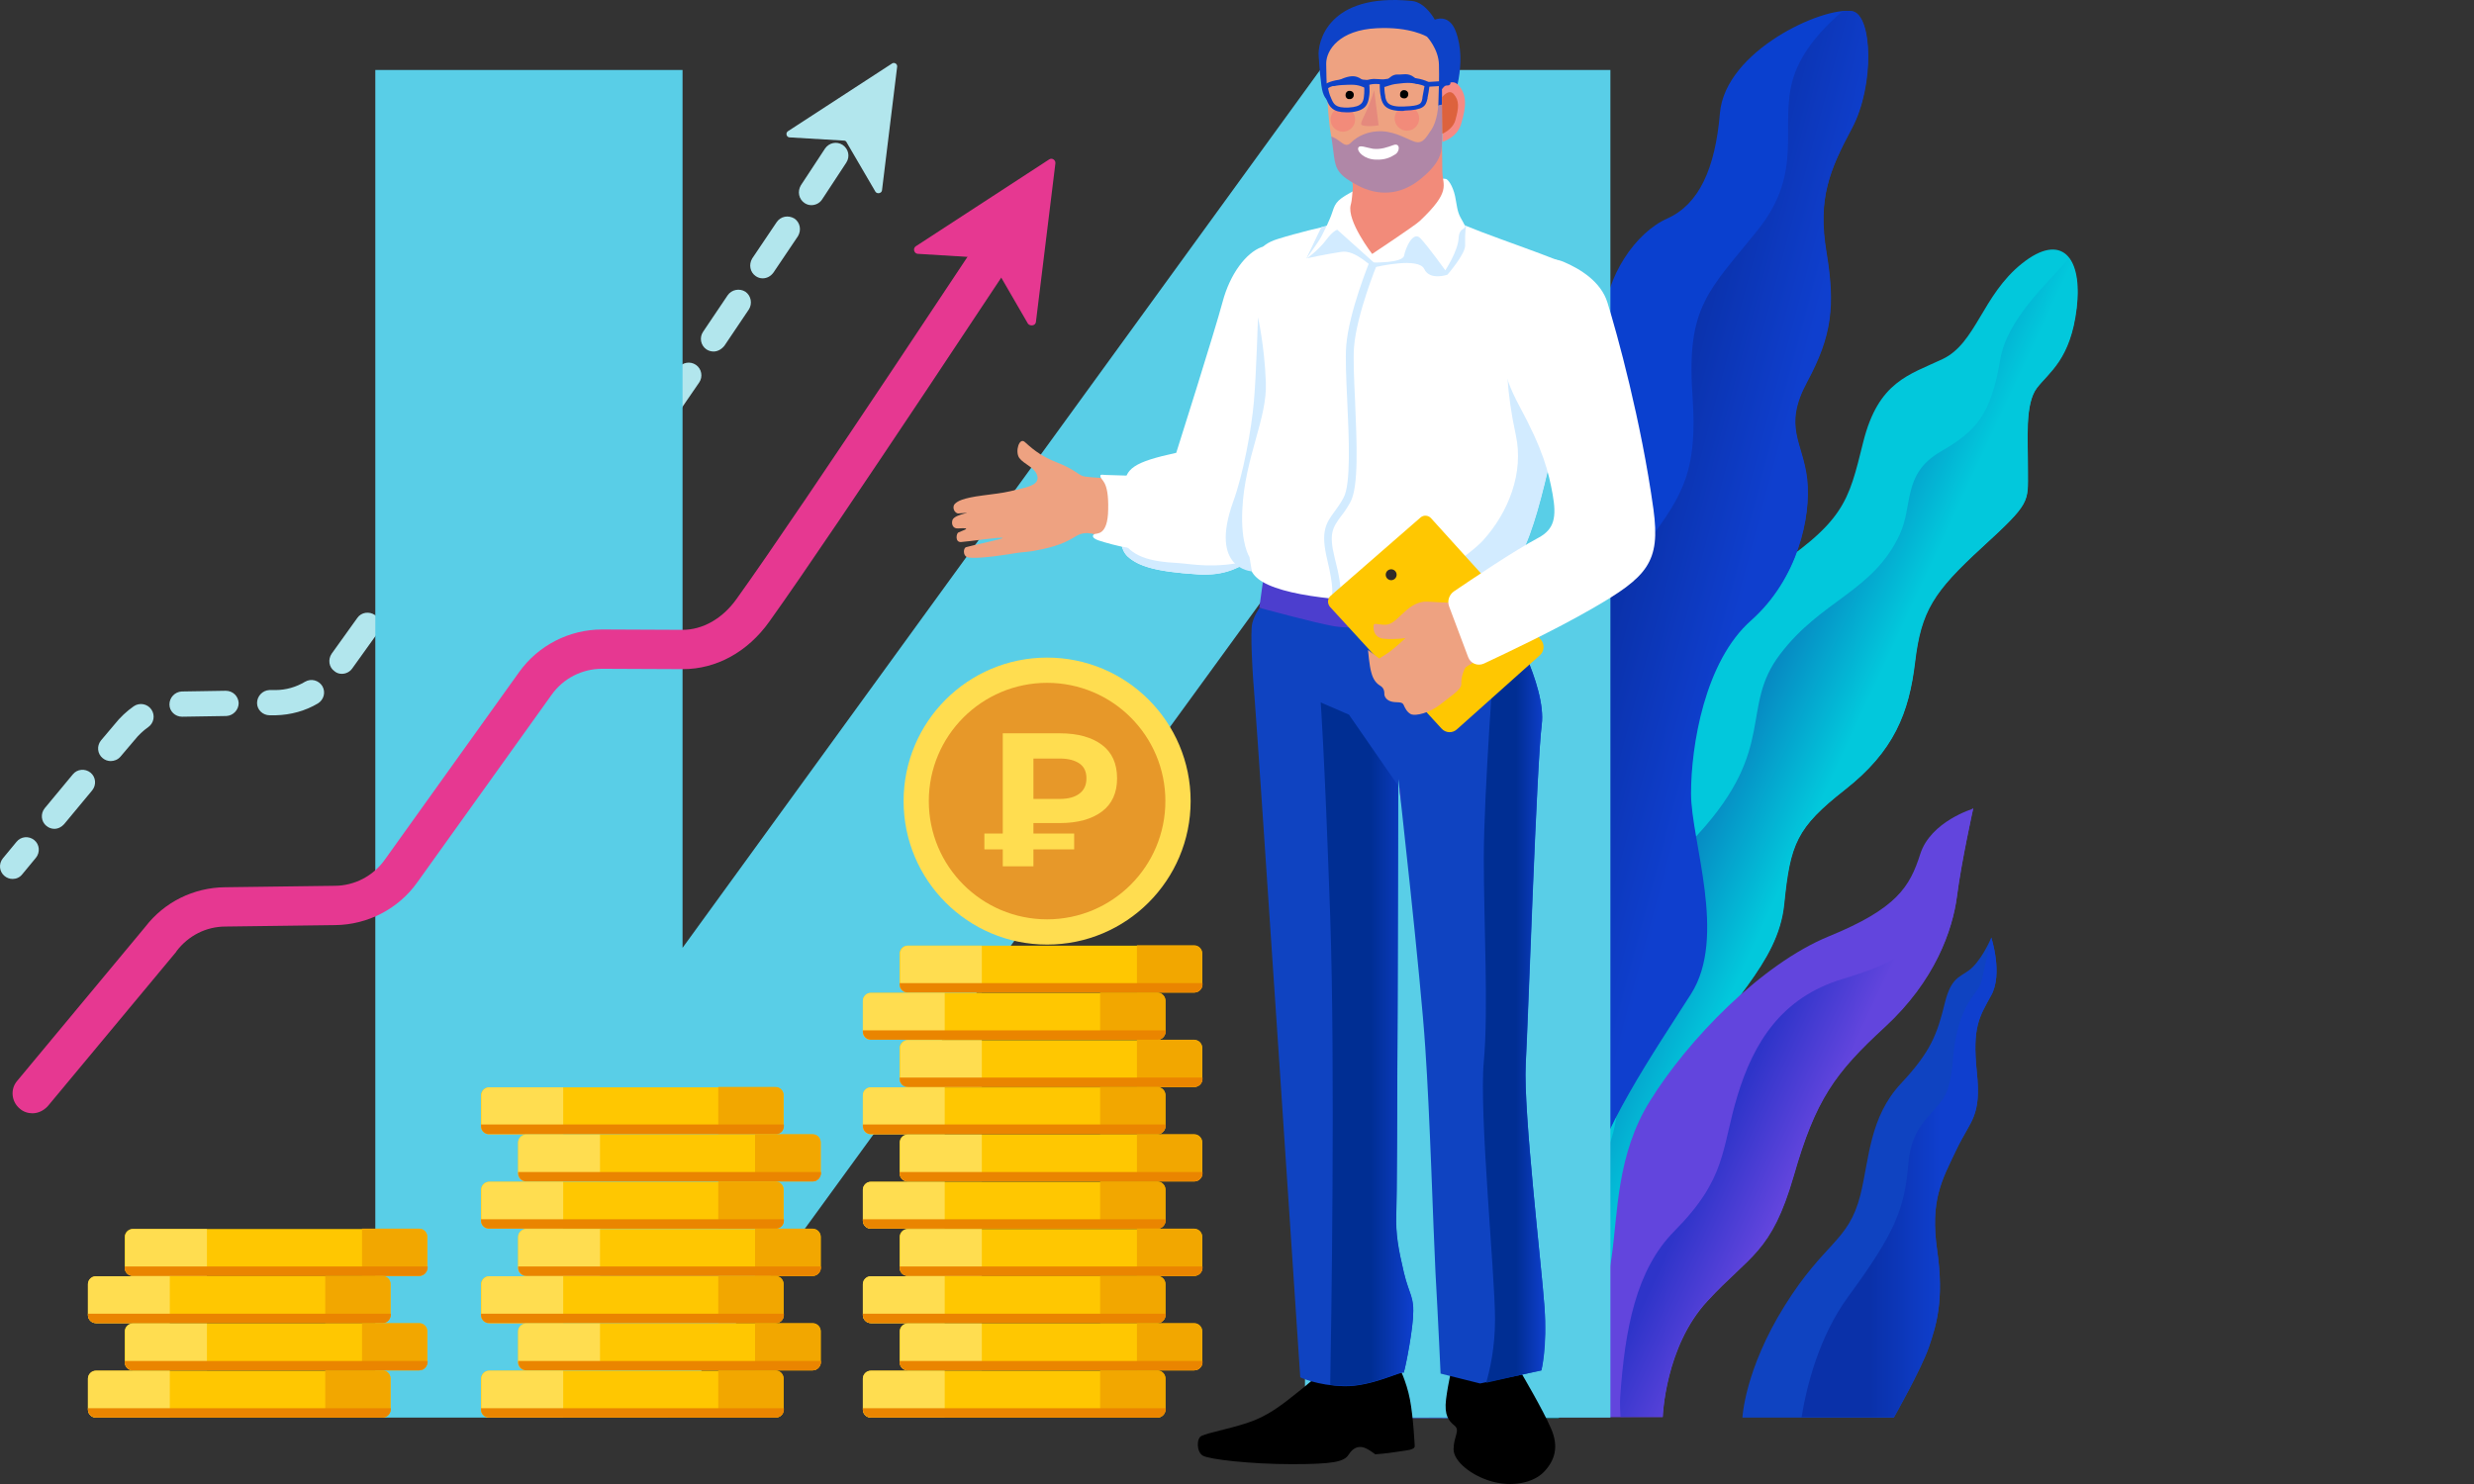 <svg width="200" height="120" viewBox="0 0 200 120" fill="none" xmlns="http://www.w3.org/2000/svg">
<rect x="0" y="0" width="200" height="120" fill="#333333" stroke="none"/>
<g clip-path="url(#clip0_34091_184671)">
<path d="M69.521 10.671C69.317 10.671 69.142 10.613 68.967 10.496C68.501 10.175 68.355 9.563 68.676 9.097L69.638 7.639C69.958 7.173 70.571 7.027 71.037 7.348C71.504 7.668 71.649 8.28 71.329 8.747L70.367 10.204C70.162 10.496 69.842 10.671 69.521 10.671Z" fill="#B2E6ED"/>
<path d="M4.397 67.022C4.164 67.022 3.931 66.935 3.756 66.789C3.319 66.439 3.26 65.798 3.61 65.361L5.884 62.62C6.234 62.183 6.875 62.125 7.312 62.474C7.75 62.824 7.808 63.466 7.458 63.903L5.184 66.643C4.98 66.876 4.689 67.022 4.397 67.022ZM8.945 61.542C8.712 61.542 8.478 61.454 8.304 61.308C7.866 60.959 7.808 60.317 8.158 59.88L9.266 58.568C9.703 58.014 10.228 57.519 10.811 57.111C11.277 56.79 11.918 56.906 12.239 57.373C12.56 57.839 12.443 58.481 11.977 58.801C11.569 59.093 11.19 59.443 10.898 59.822L10.869 59.851L9.732 61.192C9.528 61.425 9.236 61.542 8.945 61.542ZM14.717 57.956C14.163 57.956 13.697 57.519 13.697 56.965C13.697 56.411 14.134 55.944 14.688 55.915L18.244 55.857C18.828 55.857 19.265 56.294 19.294 56.848C19.294 57.402 18.857 57.868 18.303 57.898L14.717 57.956ZM21.801 57.839C21.247 57.839 20.781 57.402 20.781 56.848C20.781 56.294 21.218 55.828 21.772 55.799H22.267C23.113 55.799 23.929 55.565 24.658 55.128C25.154 54.837 25.766 55.011 26.057 55.478C26.349 55.974 26.174 56.586 25.707 56.877C24.687 57.489 23.492 57.81 22.297 57.839H21.801ZM27.631 54.487C27.427 54.487 27.223 54.428 27.049 54.283C26.582 53.962 26.495 53.321 26.815 52.854L28.885 49.968C29.206 49.502 29.847 49.414 30.314 49.735C30.78 50.056 30.867 50.697 30.547 51.163L28.477 54.05C28.273 54.341 27.952 54.487 27.631 54.487ZM31.771 48.685C31.567 48.685 31.363 48.627 31.188 48.481C30.722 48.161 30.634 47.519 30.955 47.053L33.025 44.167C33.345 43.7 33.987 43.613 34.453 43.934C34.92 44.254 35.007 44.896 34.686 45.362L32.617 48.248C32.413 48.54 32.092 48.685 31.771 48.685ZM35.911 42.913C35.707 42.913 35.503 42.855 35.328 42.709C34.861 42.389 34.774 41.747 35.094 41.281L35.619 40.552C36.231 39.707 37.048 38.978 37.981 38.511C38.476 38.249 39.088 38.424 39.351 38.949C39.613 39.444 39.438 40.056 38.913 40.319C38.272 40.669 37.689 41.164 37.281 41.747L36.756 42.476C36.523 42.768 36.231 42.913 35.911 42.913ZM45.414 39.823L41.858 39.794C41.304 39.794 40.837 39.328 40.837 38.774C40.837 38.22 41.304 37.753 41.858 37.753L45.414 37.782C45.968 37.782 46.435 38.249 46.435 38.803C46.406 39.357 45.968 39.823 45.414 39.823ZM48.883 39.386C48.475 39.386 48.096 39.153 47.951 38.774C47.747 38.249 47.98 37.666 48.505 37.433C49.379 37.054 50.166 36.412 50.808 35.567C51.157 35.13 51.799 35.013 52.236 35.363C52.673 35.713 52.79 36.354 52.44 36.791C51.566 37.928 50.487 38.803 49.292 39.328C49.175 39.386 49.029 39.386 48.883 39.386ZM53.664 34.284C53.461 34.284 53.256 34.226 53.081 34.109C52.615 33.789 52.498 33.147 52.819 32.681C53.431 31.777 54.102 30.815 54.831 29.766C55.151 29.299 55.793 29.183 56.259 29.503C56.725 29.824 56.842 30.465 56.521 30.932C55.793 31.981 55.122 32.972 54.51 33.876C54.306 34.139 54.014 34.284 53.664 34.284ZM57.688 28.425C57.483 28.425 57.279 28.366 57.105 28.25C56.638 27.929 56.521 27.288 56.842 26.821C57.483 25.859 58.154 24.868 58.825 23.877C59.145 23.41 59.786 23.294 60.253 23.585C60.719 23.906 60.836 24.547 60.544 25.014C59.874 26.005 59.203 26.996 58.562 27.958C58.329 28.25 58.008 28.425 57.688 28.425ZM61.652 22.507C61.448 22.507 61.273 22.448 61.098 22.332C60.632 22.011 60.515 21.399 60.807 20.903C61.477 19.912 62.148 18.921 62.789 17.959C63.11 17.492 63.722 17.376 64.218 17.668C64.684 17.988 64.801 18.6 64.509 19.096C63.868 20.058 63.197 21.049 62.527 22.04C62.294 22.361 61.973 22.507 61.652 22.507ZM65.588 16.589C65.384 16.589 65.209 16.53 65.034 16.414C64.567 16.093 64.451 15.481 64.742 14.985C65.442 13.907 66.113 12.916 66.696 12.012C67.016 11.546 67.629 11.4 68.124 11.72C68.591 12.041 68.736 12.653 68.416 13.149C67.832 14.053 67.162 15.044 66.462 16.122C66.258 16.443 65.909 16.589 65.588 16.589Z" fill="#B2E6ED"/>
<path d="M1.014 71.074C0.781 71.074 0.548 70.987 0.373 70.841C-0.064 70.491 -0.123 69.85 0.227 69.413L1.335 68.072C1.685 67.634 2.326 67.576 2.763 67.926C3.201 68.276 3.259 68.917 2.909 69.354L1.801 70.695C1.597 70.958 1.306 71.074 1.014 71.074Z" fill="#B2E6ED"/>
<path d="M71.301 15.393L72.526 5.394C72.555 5.161 72.292 5.015 72.118 5.132L63.693 10.613C63.488 10.758 63.576 11.079 63.809 11.108L68.24 11.37C68.328 11.37 68.415 11.429 68.444 11.516L70.776 15.51C70.922 15.714 71.272 15.627 71.301 15.393Z" fill="#B2E6ED"/>
<path d="M121.063 98.798C121.063 98.798 125.903 80.636 123.949 73.261C121.996 65.885 118.265 66.002 120.014 59.909C121.763 53.816 124.882 49.385 122.346 42.476C119.81 35.567 119.926 34.984 121.996 31.69C124.066 28.425 124.882 26.646 123.046 22.915C121.209 19.154 119.577 18.221 119.577 13.674C119.577 9.126 120.043 6.298 120.043 6.298C120.043 6.298 113.367 10.7 112.901 15.16C112.434 19.621 114.067 21.982 110.947 25.014C107.828 28.046 108.761 30.407 108.761 33.789C108.761 37.17 105.642 38.482 105.525 41.514C105.408 44.546 106.225 46.791 107.945 51.222C109.665 55.682 108.586 58.597 105.992 63.291C103.397 67.984 101.823 67.809 103.222 76.613C104.621 85.417 110.627 98.769 110.627 98.769H121.063V98.798Z" fill="#0D1E7A"/>
<path d="M116.312 19.154C117.216 22.332 118.994 23.79 118.149 26.18C117.391 28.396 113.747 27.696 113.514 30.757C113.251 33.789 115.292 35.684 114.592 40.115C114.009 43.759 111.298 43.934 112.406 48.103C113.864 53.554 115.992 56.178 114.009 62.241C112.027 68.305 109.957 75.243 109.841 82.036C109.782 86.292 113.077 93.784 115.525 98.769H121.035C121.035 98.769 125.874 80.607 123.921 73.232C121.968 65.856 118.236 65.973 119.986 59.88C121.735 53.787 124.854 49.356 122.318 42.447C119.782 35.538 119.898 34.955 121.968 31.661C124.038 28.396 124.854 26.617 123.017 22.886C121.181 19.125 119.548 18.192 119.548 13.645C119.548 9.068 120.015 6.269 120.015 6.269C120.015 6.269 115.205 15.219 116.312 19.154Z" fill="url(#paint0_linear_34091_184671)"/>
<path d="M116.605 114.628C116.605 114.628 116.109 105.853 120.803 97.865C125.496 89.878 125.73 84.98 129.17 71.308C132.61 57.635 135.816 50.93 142.492 46.557C149.168 42.185 149.401 40.639 150.626 35.742C151.85 30.844 154.328 30.32 157.039 29.037C159.75 27.754 160.246 23.877 163.453 21.311C166.659 18.746 168.379 20.787 167.884 24.926C167.388 29.066 165.668 30.086 164.677 31.369C163.686 32.652 163.948 35.509 163.948 38.074C163.948 40.639 164.181 40.639 160.246 44.254C156.31 47.869 155.319 49.414 154.824 53.525C154.328 57.664 153.104 60.755 149.168 63.845C145.232 66.935 144.737 68.218 144.241 73.115C143.746 78.013 139.548 81.103 136.108 87.05C132.668 92.968 132.405 93.755 132.172 100.985C131.939 108.214 126.021 114.657 126.021 114.657H116.605V114.628Z" fill="#02C8DC"/>
<path d="M163.92 38.074C163.92 35.509 163.686 32.652 164.648 31.369C165.61 30.086 167.36 29.037 167.855 24.926C168.059 23.119 167.855 21.69 167.272 20.903C165.435 22.944 162.229 25.888 161.704 29.066C160.946 33.555 159.78 34.838 156.865 36.529C153.775 38.336 154.678 40.843 153.57 43.234C151.413 47.84 147.244 48.511 143.921 52.883C140.598 57.227 143.717 60.405 137.303 67.43C130.89 74.456 130.394 75.739 130.394 81.657C130.394 87.575 132.61 91.714 126.459 97.894C120.308 104.075 120.803 105.124 121.037 113.374C121.037 113.812 121.066 114.249 121.066 114.657H125.992C125.992 114.657 131.91 108.214 132.144 100.985C132.377 93.755 132.639 92.997 136.079 87.05C139.519 81.132 143.717 78.013 144.213 73.115C144.708 68.218 145.204 66.935 149.139 63.845C153.075 60.755 154.328 57.664 154.795 53.525C155.29 49.385 156.282 47.84 160.217 44.254C164.182 40.639 163.92 40.639 163.92 38.074Z" fill="url(#paint1_linear_34091_184671)"/>
<path d="M134.418 114.599C134.418 114.599 134.593 108.914 138.033 105.212C141.473 101.48 143.193 101.364 145 95.125C146.779 88.916 148.324 86.788 152.376 83.056C156.428 79.325 157.857 75.214 158.206 72.474C158.556 69.734 159.518 65.39 159.518 65.39C159.518 65.39 156.078 66.41 155.233 69.063C154.388 71.716 153.338 73.465 147.857 75.71C142.377 77.954 136.459 84.076 133.398 89.003C130.687 93.347 130.803 98.011 130.279 101.684C129.608 106.495 127.101 110.226 125.789 112.092C124.477 113.958 123.836 114.599 123.836 114.599H134.418Z" fill="#6245DD"/>
<path d="M156.165 72.474C155.465 76.701 153.774 77.692 148.906 79.179C144.037 80.666 141.763 84.281 140.451 88.624C139.14 92.968 139.606 95.271 135.35 99.556C132.26 102.676 131.356 107.457 130.977 112.996C130.948 113.549 130.977 114.074 131.006 114.57L134.417 114.541C134.417 114.541 134.592 108.856 138.032 105.154C141.472 101.422 143.192 101.305 144.999 95.067C146.777 88.857 148.323 86.729 152.375 82.998C156.427 79.266 157.855 75.156 158.205 72.416C158.555 69.675 159.517 65.332 159.517 65.332C159.517 65.332 156.952 67.926 156.165 72.474Z" fill="url(#paint2_linear_34091_184671)"/>
<path d="M153.103 114.628C153.103 114.628 155.348 110.663 155.931 108.943C156.514 107.223 157.185 105.183 156.602 101.13C156.019 97.078 156.981 95.446 158.147 92.997C159.313 90.548 160.187 90.344 159.808 86.7C159.429 83.056 160.012 82.24 160.974 80.49C161.936 78.741 160.974 75.826 160.974 75.826C160.974 75.826 160.391 77.255 159.517 78.158C158.642 79.062 157.826 78.741 157.243 81.015C156.602 83.668 156.077 85.038 153.686 87.604C151.121 90.344 151.121 93.697 150.392 96.641C149.43 100.431 147.506 100.402 144.27 105.591C141.034 110.78 140.859 114.628 140.859 114.628H153.103Z" fill="#0F43C1"/>
<path d="M158.351 82.939C157.681 85.272 158.06 86.088 157.476 88.012C156.893 89.936 154.561 90.461 154.27 94.105C153.978 97.749 153.191 99.702 149.401 104.862C147.04 108.098 146.049 112.092 145.641 114.599H153.104C153.104 114.599 155.348 110.634 155.931 108.914C156.514 107.194 157.185 105.153 156.602 101.101C156.019 97.049 156.981 95.417 158.147 92.968C159.313 90.519 160.188 90.315 159.809 86.671C159.43 83.027 160.013 82.211 160.975 80.462C161.937 78.742 160.975 75.797 160.975 75.797C160.975 75.797 160.421 78.246 160.217 79.237C159.954 80.316 159.022 80.607 158.351 82.939Z" fill="url(#paint3_linear_34091_184671)"/>
<path d="M121.76 114.628C121.76 114.628 121.76 109.468 118.757 103.2C115.755 96.933 114.355 96.379 113.452 89.557C112.577 82.735 111.673 79.587 109.399 76.089C107.096 72.591 108.875 71.832 106.921 68.888C104.968 65.944 103.744 63.903 103.744 63.903C103.744 63.903 103.336 66.964 103.744 68.83C104.123 70.666 104.939 70.492 104.735 73.115C104.531 75.739 104.006 76.439 104.065 79.704C104.123 82.969 105.114 84.485 106.309 87.05C107.505 89.615 107.505 90.723 107.709 97.72C107.913 104.716 108.117 106.291 109.108 109.497C110.099 112.704 111.09 114.686 111.09 114.686H121.76V114.628Z" fill="url(#paint4_linear_34091_184671)"/>
<path d="M118.76 103.2C115.757 96.933 114.358 96.379 113.454 89.557C112.579 82.735 111.676 79.587 109.402 76.089C107.099 72.591 108.877 71.832 106.924 68.888C104.97 65.944 103.746 63.903 103.746 63.903C103.746 63.903 103.746 63.932 103.746 63.961C103.834 64.544 103.95 65.332 104.067 66.235C104.329 68.247 105.379 68.742 106.282 70.492C107.069 72.007 106.69 74.369 106.341 76.176C105.728 79.587 106.749 80.112 108.002 82.269C109.256 84.426 109.168 84.339 110.043 89.674C111.501 98.361 116.515 103.317 117.069 111.071C117.156 112.558 117.273 113.753 117.389 114.657H121.762C121.762 114.628 121.762 109.468 118.76 103.2Z" fill="#3F69CB"/>
<path d="M149.708 0.908C151.351 1.168 151.524 6.906 149.708 10.337C147.891 13.768 146.911 16.075 147.632 20.4C148.352 24.725 148.064 27.147 146.075 30.866C144.085 34.557 145.729 35.711 146.075 38.767C146.421 41.823 145.296 46.812 141.519 50.127C137.742 53.443 136.646 60.335 136.646 64.141C136.646 67.947 139.558 75.732 136.646 80.345C133.734 84.959 129.092 91.706 128.226 96.55C127.361 101.394 122.863 114.658 122.863 114.658L115.482 114.629C115.482 114.629 118.106 109.121 115.972 102.23C114.675 98.078 112.973 91.072 115.799 87.121C118.596 83.171 120.586 82.392 119.144 76.683C117.616 70.542 115.799 65.582 118.711 60.998C121.624 56.413 124.19 53.847 123.469 48.513C122.748 43.179 121.768 39.718 126.15 35.624C130.533 31.53 129.553 29.511 129.668 25.936C129.784 22.361 132.234 18.785 134.801 17.661C137.367 16.507 138.664 13.595 139.039 9.155C139.472 4.08 147.401 0.505 149.708 0.908Z" fill="#0A40CF"/>
<path d="M146.104 38.767C145.758 35.711 144.114 34.557 146.104 30.866C148.094 27.176 148.382 24.754 147.661 20.4C146.94 16.046 147.892 13.768 149.737 10.337C151.554 6.906 151.381 1.168 149.737 0.908C149.535 0.879 149.276 0.879 148.959 0.908C147.488 2.148 145.671 4.051 144.979 6.271C143.768 10.221 145.96 13.797 142.067 18.641C138.175 23.485 136.329 24.754 136.82 31.904C137.31 39.055 135.724 40.439 131.456 46.177C127.189 51.915 127.449 53.443 128.4 60.075C129.38 66.707 129.611 70.772 124.998 77.173C120.355 83.546 118.164 89.399 119.144 96.55C119.808 101.365 120.413 105.344 118.741 111.226C118.625 111.659 118.481 112.12 118.337 112.581C118.251 113.821 118.164 114.657 118.164 114.657L122.922 114.686C122.922 114.686 127.449 101.423 128.285 96.579C129.121 91.734 133.763 84.987 136.704 80.374C139.645 75.761 136.704 68.004 136.704 64.169C136.704 60.334 137.8 53.472 141.577 50.156C145.326 46.812 146.421 41.823 146.104 38.767Z" fill="url(#paint5_linear_34091_184671)"/>
<path d="M30.34 5.657H55.178V76.643L106.719 5.657H130.186V114.628H105.494V43.788L53.953 114.628H30.34V5.657Z" fill="#59CEE7"/>
<path d="M114.366 116.909C114.366 116.909 114.256 114.596 113.981 113.165C113.705 111.705 113.072 110.466 113.072 110.466L106.711 110.962C106.711 110.962 106.711 111.127 105.142 112.394C103.6 113.633 102.499 114.514 100.819 115.064C99.112 115.615 97.818 115.808 97.129 116.111C96.716 116.304 96.716 117.405 97.239 117.708C97.735 118.011 101.122 118.396 104.454 118.396C107.785 118.396 108.666 118.203 109.024 117.625C109.382 117.074 109.74 116.964 110.126 117.019C110.511 117.074 111.172 117.598 111.172 117.598C111.172 117.598 112.053 117.543 112.879 117.405C113.705 117.267 114.394 117.267 114.366 116.909Z" fill="black"/>
<path d="M122.96 110.989C122.96 110.989 124.75 114.018 125.383 115.505C126.044 116.992 125.686 118.121 124.805 119.029C123.924 119.938 122.216 120.241 120.619 119.8C119.022 119.36 117.508 118.203 117.508 117.185C117.508 116.166 118.059 115.67 117.591 115.285C117.122 114.899 116.737 114.459 116.902 113.137C117.067 111.815 117.453 110.218 117.453 110.218L122.96 110.989Z" fill="black"/>
<path d="M113.044 62.996C113.044 62.996 112.961 96.506 112.879 98.158C112.796 99.783 113.044 101.022 113.484 102.894C113.925 104.766 114.338 104.822 114.228 106.584C114.09 108.346 113.484 111.237 113.457 111.017C113.429 110.797 110.868 112.146 108.666 112.091C106.463 112.036 105.114 111.375 105.114 111.375C105.114 111.375 101.672 59.471 101.451 56.855C101.231 54.267 101.066 51.101 101.231 50.412C101.396 49.724 101.809 49.173 101.809 49.173L121.745 49.806C121.745 49.806 125.049 55.424 124.636 58.618C124.223 61.839 123.562 82.215 123.342 86.098C123.149 89.98 124.636 102.454 124.856 105.675C125.104 108.924 124.609 110.824 124.609 110.824L119.652 111.871L116.458 111.072C116.458 111.072 116.265 106.777 116.045 102.894C115.852 99.012 115.604 90.283 115.219 84.693C114.861 79.131 113.044 62.996 113.044 62.996Z" fill="#0F43C1"/>
<path d="M102.135 46.75L101.805 49.145C101.805 49.145 106.238 50.357 107.807 50.632C109.349 50.908 115.077 50.797 117.224 50.605C120.005 50.357 121.768 49.779 121.768 49.779L121.355 47.163C121.355 47.163 112.323 48.374 108.468 47.741C104.613 47.135 102.135 46.75 102.135 46.75Z" fill="#4C3ECE"/>
<path d="M111.226 17.452C111.226 17.452 106.435 18.334 103.296 19.325C100.157 20.289 101.754 23.042 101.836 28.219C101.919 33.395 102.828 41.628 102.167 42.895C101.506 44.161 99.771 46.061 102.552 47.3C105.333 48.54 111.171 48.732 116.485 48.815C121.772 48.898 123.341 45.18 124.828 39.205C126.315 33.23 128.38 22.574 127.554 21.831C126.728 21.115 119.183 18.719 117.724 17.893C116.265 17.039 111.226 17.452 111.226 17.452Z" fill="white"/>
<path d="M95.088 36.617C95.088 36.617 98.228 26.704 98.833 24.419C99.439 22.134 100.733 20.454 101.972 19.986C103.211 19.518 108.553 24.226 107.424 27.283C106.268 30.366 103.239 43.694 101.752 44.822C100.265 45.951 98.971 46.557 96.878 46.447C93.326 46.227 92.032 45.759 91.178 45.015C90.05 43.969 90.876 41.766 90.903 39.37C90.931 37.884 91.674 37.36 95.088 36.617Z" fill="white"/>
<path d="M118.523 18.251C118.523 18.251 118.413 18.692 118.441 19.848C118.468 20.536 117.009 22.216 117.009 22.216C117.009 22.216 115.577 22.712 115.137 21.748C114.668 20.784 111.392 21.555 111.116 21.61C110.841 21.665 109.602 20.151 108.39 20.371C107.151 20.564 105.609 20.894 105.609 20.894L106.821 18.361L107.261 18.251H118.523Z" fill="#D2EBFF"/>
<path d="M111.058 21.225C111.058 21.225 113.371 21.28 113.508 20.674C113.618 20.068 114.224 18.636 114.83 19.27C115.436 19.903 116.84 21.858 116.84 21.858C116.84 21.858 117.859 20.316 117.914 19.27C117.969 18.196 118.74 18.719 118.299 18.003C117.886 17.287 117.859 17.177 117.694 16.213C117.556 15.25 117.17 14.616 116.923 14.479C116.647 14.341 111.085 14.561 109.626 15.332C108.166 16.103 107.974 16.323 107.726 17.095C107.478 17.865 107.065 18.636 106.817 19.132C106.569 19.6 105.578 20.949 105.578 20.949C105.578 20.949 106.597 20.233 107.203 19.407C107.808 18.609 108.111 18.581 108.111 18.581L111.058 21.225Z" fill="white"/>
<path d="M107.952 8.146C107.952 8.146 107.043 8.641 106.823 6.907C106.603 5.172 106.658 5.034 106.603 4.566C106.492 3.465 107.319 -0.611 114.147 0.078C115.249 0.188 115.992 1.592 115.992 1.592C115.992 1.592 117.121 1.069 117.672 2.501C118.691 5.144 117.396 8.283 117.396 8.283C117.396 8.283 117.424 8.256 116.13 8.586C114.836 8.917 108.585 8.311 107.952 8.146Z" fill="#0D42C8"/>
<path d="M116.571 11.477C116.571 11.477 116.571 11.973 116.599 13.873C116.626 15.029 117.342 15.442 114.781 17.865C114.451 18.196 110.926 20.536 110.926 20.536C110.926 20.536 108.861 17.865 109.192 16.571C109.247 16.323 109.274 16.351 109.357 15.277C109.44 14.148 108.586 13.57 108.586 13.57L116.571 11.477Z" fill="#F28B7A"/>
<path d="M116.57 7.21C116.57 7.21 117.286 6.191 117.92 6.907C118.553 7.65 118.58 8.504 118.112 10.046C117.782 11.147 116.598 11.477 116.598 11.477L116.57 7.21Z" fill="#F68A84"/>
<path d="M107.211 5.144C107.211 5.805 107.294 10.266 107.762 11.532C108.23 12.771 110.873 15.745 113.186 14.341C115.499 12.937 116.215 10.624 116.27 8.696C116.325 6.769 116.353 6.466 116.325 5.227C116.298 3.96 115.361 2.969 115.361 2.969C115.361 2.969 114.012 2.143 111.314 2.281C108.285 2.418 107.211 4.043 107.211 5.144Z" fill="#EEA281"/>
<path d="M111.283 10.624C110.154 10.706 109.466 11.285 109.246 11.505C108.86 11.918 108.612 11.643 108.227 11.367C107.841 11.092 107.621 11.037 107.621 11.037C107.621 11.037 107.731 11.698 107.841 12.634C107.979 13.68 108.199 14.176 109.769 15.002C111.338 15.828 113.156 15.855 114.835 14.479C116.432 13.184 116.57 12.331 116.57 11.45C116.57 10.569 116.598 8.448 116.598 8.448L116.267 8.531C116.267 8.531 116.212 9.743 115.716 10.486C115.221 11.229 114.973 11.698 114.257 11.422C113.541 11.147 112.522 10.514 111.283 10.624Z" fill="#B087A7"/>
<path d="M111.753 6.851C112.276 6.356 112.497 5.998 113.02 6.025C113.378 6.053 113.818 5.86 114.314 6.246C114.837 6.631 114.892 6.906 114.424 6.741C113.956 6.576 113.736 6.714 113.02 6.769C112.304 6.824 111.973 7.099 111.836 7.017C111.698 6.934 111.753 6.851 111.753 6.851Z" fill="#0D42C8"/>
<path d="M110.54 6.851C110.237 6.521 109.852 6.135 109.301 6.163C108.75 6.191 108.145 6.521 107.842 6.714C107.539 6.906 107.649 7.017 107.979 6.934C108.337 6.879 108.695 6.851 109.273 6.851C109.852 6.851 110.21 7.044 110.402 7.127C110.595 7.209 110.54 6.851 110.54 6.851Z" fill="#0D42C8"/>
<path d="M109.08 8.008H109.19C109.328 7.98 109.438 7.843 109.438 7.705V7.595C109.411 7.457 109.273 7.347 109.135 7.347H109.025C108.887 7.375 108.777 7.512 108.777 7.65V7.76C108.805 7.925 108.943 8.036 109.08 8.008Z" fill="black"/>
<path d="M113.486 7.953H113.597C113.734 7.925 113.844 7.788 113.844 7.65V7.54C113.817 7.402 113.679 7.292 113.542 7.292H113.431C113.294 7.32 113.184 7.457 113.184 7.595V7.705C113.184 7.843 113.321 7.953 113.486 7.953Z" fill="black"/>
<path d="M111.091 7.292C111.091 7.292 110.843 8.146 110.43 9.054C110.017 9.963 109.824 10.128 110.375 10.183C110.926 10.238 111.449 10.128 111.449 10.128L111.091 7.292Z" fill="#E5897D"/>
<path d="M113.737 10.569C114.285 10.569 114.729 10.125 114.729 9.577C114.729 9.03 114.285 8.586 113.737 8.586C113.19 8.586 112.746 9.03 112.746 9.577C112.746 10.125 113.19 10.569 113.737 10.569Z" fill="#F28B7A"/>
<path d="M108.558 10.651C109.105 10.651 109.549 10.207 109.549 9.66C109.549 9.113 109.105 8.669 108.558 8.669C108.01 8.669 107.566 9.113 107.566 9.66C107.566 10.207 108.01 10.651 108.558 10.651Z" fill="#F28B7A"/>
<path d="M116.57 7.87C116.57 7.87 117.121 7.127 117.534 7.623C117.975 8.146 117.947 8.696 117.644 9.743C117.424 10.486 116.598 10.817 116.598 10.817L116.57 7.87Z" fill="#DD623D"/>
<path d="M112.661 11.725C112.192 11.89 111.642 12.111 110.981 12.028C110.458 11.945 109.879 11.67 109.797 11.973C109.714 12.276 110.293 12.882 111.229 12.909C111.945 12.937 112.385 12.744 112.771 12.496C113.184 12.276 113.211 11.532 112.661 11.725Z" fill="white"/>
<path d="M108.825 9.082C107.751 9.082 107.476 8.641 107.256 8.091C107.008 7.512 106.98 7.044 106.98 7.017C106.98 6.962 107.008 6.879 107.063 6.851C107.091 6.824 107.586 6.466 108.66 6.411C109.679 6.356 110.45 6.466 110.505 6.466C110.588 6.466 110.643 6.549 110.67 6.631C110.67 6.659 110.78 7.292 110.67 7.87C110.588 8.338 110.477 8.999 109.073 9.082C108.963 9.082 108.88 9.082 108.825 9.082ZM107.366 7.127C107.393 7.292 107.449 7.595 107.614 7.953C107.807 8.393 107.944 8.751 109.018 8.696C110.119 8.641 110.202 8.228 110.257 7.843C110.312 7.457 110.285 7.044 110.285 6.851C110.009 6.824 109.404 6.769 108.688 6.824C107.944 6.824 107.531 7.017 107.366 7.127Z" fill="#0D42C8"/>
<path d="M113.367 8.972C111.991 8.972 111.77 8.448 111.633 7.898V7.843C111.495 7.264 111.55 6.631 111.55 6.604C111.55 6.521 111.633 6.438 111.715 6.438C111.743 6.438 112.596 6.273 113.725 6.273C114.882 6.273 115.46 6.631 115.487 6.631C115.543 6.659 115.57 6.741 115.57 6.796C115.57 6.824 115.543 7.237 115.405 7.898V7.953C115.267 8.614 115.047 8.889 113.56 8.944C113.477 8.972 113.422 8.972 113.367 8.972ZM111.908 6.796C111.908 7.017 111.908 7.43 111.991 7.788V7.843C112.073 8.228 112.183 8.669 113.505 8.614C114.854 8.559 114.909 8.393 114.992 7.925V7.87C115.074 7.457 115.13 7.127 115.157 6.962C114.964 6.879 114.469 6.714 113.67 6.686C112.899 6.659 112.211 6.741 111.908 6.796Z" fill="#0D42C8"/>
<path d="M110.477 6.879C110.394 6.879 110.312 6.824 110.284 6.741C110.257 6.631 110.312 6.521 110.422 6.493C110.45 6.493 110.808 6.383 111.055 6.383C111.303 6.383 111.716 6.411 111.744 6.438C111.854 6.438 111.936 6.549 111.909 6.659C111.909 6.769 111.799 6.851 111.689 6.824C111.689 6.824 111.276 6.769 111.055 6.796C110.89 6.796 110.615 6.879 110.505 6.906C110.532 6.879 110.505 6.879 110.477 6.879Z" fill="#0D42C8"/>
<path d="M115.408 7.017C115.297 7.017 115.215 6.934 115.215 6.824C115.215 6.714 115.297 6.631 115.408 6.631C115.793 6.604 116.867 6.548 117.032 6.521C117.142 6.493 117.225 6.576 117.252 6.686C117.28 6.796 117.197 6.879 117.087 6.906C116.839 6.934 115.463 7.017 115.408 7.017Z" fill="#0D42C8"/>
<path d="M108.143 48.567L107.757 48.044C107.702 48.071 107.675 48.127 107.675 48.127C107.675 48.099 107.867 47.631 107.289 45.235C106.738 42.95 107.206 42.289 107.895 41.353C108.115 41.05 108.363 40.719 108.611 40.251C109.217 39.178 109.051 35.433 108.914 32.459C108.831 30.669 108.748 28.962 108.831 27.943C109.051 25.217 110.676 21.28 110.731 21.114L111.337 21.362C111.309 21.39 109.685 25.382 109.464 28.026C109.382 28.989 109.464 30.669 109.547 32.459C109.685 35.846 109.85 39.37 109.161 40.609C108.886 41.105 108.638 41.463 108.391 41.766C107.757 42.647 107.399 43.115 107.895 45.098C108.693 48.154 108.28 48.457 108.143 48.567Z" fill="#D2EBFF"/>
<path d="M124.604 110.797C124.604 110.797 125.072 108.869 124.852 105.647C124.632 102.426 123.145 89.925 123.337 86.07C123.53 82.188 124.219 61.812 124.632 58.59C125.045 55.368 121.74 49.779 121.74 49.779L120.061 49.724C120.309 50.88 120.859 52.147 120.859 52.147C120.859 52.147 119.951 64.124 119.951 69.411C119.951 74.698 120.336 81.664 119.951 85.85C119.565 90.035 120.859 103.059 120.859 106.666C120.859 109.062 120.419 110.852 120.143 111.815L124.604 110.797Z" fill="url(#paint6_linear_34091_184671)"/>
<path d="M112.793 48.732C114.032 48.787 115.299 48.787 116.51 48.815C121.797 48.898 123.366 45.18 124.853 39.205C126.34 33.23 128.405 22.574 127.579 21.831C127.166 21.445 127.276 22.354 125.019 21.555C124.413 21.941 122.623 23.896 122.458 25.245C122.458 25.245 120.971 27.888 122.54 35.185C123.201 38.214 121.962 41.408 119.897 43.693C118.658 45.043 114.803 47.438 112.793 48.732Z" fill="#D2EBFF"/>
<path d="M115.687 41.904C115.466 41.656 115.081 41.628 114.833 41.849L107.564 48.182C107.316 48.402 107.288 48.787 107.509 49.063L116.54 58.92C116.871 59.278 117.421 59.306 117.779 58.975L124.498 52.973C124.856 52.642 124.883 52.092 124.553 51.706L115.687 41.904Z" fill="#FFC701"/>
<path d="M112.464 46.915C112.707 46.915 112.905 46.718 112.905 46.474C112.905 46.231 112.707 46.034 112.464 46.034C112.221 46.034 112.023 46.231 112.023 46.474C112.023 46.718 112.221 46.915 112.464 46.915Z" fill="#302A28"/>
<path d="M120.089 46.943C120.089 46.943 118.961 48.788 117.859 48.76C116.785 48.732 115.904 48.677 115.408 48.65C114.913 48.622 114.335 48.788 113.701 49.338C113.068 49.889 112.682 50.385 112.187 50.495C111.691 50.605 111.113 50.329 111.058 50.522C111.003 50.715 110.975 51.569 111.884 51.651C112.793 51.734 113.619 51.596 113.619 51.596C113.619 51.596 112.71 52.477 112.104 52.863C111.499 53.248 111.498 53.248 111.498 53.248L110.59 52.56C110.59 52.56 110.7 53.882 110.865 54.405C111.003 54.928 111.251 55.258 111.581 55.451C111.856 55.616 111.912 55.864 111.912 56.057C111.884 56.36 112.132 56.663 112.545 56.745C112.93 56.828 113.316 56.718 113.454 56.965C113.564 57.213 113.729 57.599 114.087 57.764C114.472 57.902 115.546 57.654 116.4 56.993C117.253 56.305 118.134 55.781 118.134 55.313C118.107 54.818 118.3 54.239 118.465 53.992C118.63 53.744 122.265 51.926 122.265 51.926L120.089 46.943Z" fill="#EEA281"/>
<path d="M101.697 25.658C101.697 25.658 101.56 30.229 101.367 32.459C101.174 34.69 100.513 38.324 99.687 40.582C97.732 46.034 101.202 46.199 101.202 46.199L101.009 45.043C101.009 45.043 100.293 43.996 100.431 41.215C100.623 36.975 102.468 33.836 102.331 30.89C102.22 27.943 101.697 25.658 101.697 25.658Z" fill="#D2EBFF"/>
<path d="M108.666 112.063C110.868 112.118 113.429 110.769 113.457 110.989C113.484 111.209 114.09 108.318 114.228 106.556C114.365 104.794 113.925 104.739 113.484 102.866C113.044 100.994 112.823 99.782 112.878 98.13C112.961 96.616 113.016 67.814 113.016 63.519L109.051 57.791L106.766 56.8C106.766 56.8 107.069 60.71 107.537 74.147C107.95 86.18 107.619 107.657 107.537 111.98C107.922 112.035 108.28 112.063 108.666 112.063Z" fill="url(#paint7_linear_34091_184671)"/>
<path d="M113.125 63.684C113.153 64.014 113.208 64.427 113.263 64.951C113.235 64.234 113.208 63.849 113.208 63.849L113.125 63.684Z" fill="#4C3ECE"/>
<path d="M122.983 22.106C123.782 21.06 125.186 20.674 126.398 21.17C127.747 21.748 129.426 22.767 129.95 24.474C130.721 26.952 132.676 34.029 133.667 41.188C134.245 45.456 133.199 46.64 128.683 49.228C125.627 50.99 121.717 52.835 119.954 53.661C119.459 53.882 118.881 53.661 118.688 53.138L117.146 49.035C116.981 48.595 117.146 48.099 117.531 47.824C118.963 46.86 122.322 44.575 124.388 43.473C125.654 42.785 125.847 41.821 125.517 39.976C125.186 38.159 124.773 36.424 122.791 32.762C120.009 27.613 121.551 24.006 122.983 22.106Z" fill="white"/>
<path d="M91.18 45.015C92.006 45.759 93.328 46.227 96.88 46.447C98.642 46.557 99.853 46.144 101.065 45.318C98.256 46.034 96.274 45.593 95.338 45.538C92.777 45.401 91.455 44.988 90.602 43.528C90.629 44.134 90.794 44.657 91.18 45.015Z" fill="#D2EBFF"/>
<path d="M91.953 38.82C91.127 38.737 87.96 38.654 87.52 38.489C87.079 38.324 86.831 37.938 85.427 37.388C83.995 36.837 83.279 36.121 82.839 35.736C82.398 35.35 82.04 36.507 82.398 37.03C82.784 37.553 83.692 37.801 83.858 38.489C84.023 39.178 83.169 39.37 82.233 39.591C81.297 39.811 81.214 39.838 79.479 40.059C77.745 40.279 77.414 40.554 77.249 40.692C76.891 40.967 77.166 41.546 77.497 41.518C79.177 41.38 77.194 41.518 77.001 42.041C76.891 42.372 77.029 42.757 77.442 42.73C78.736 42.647 77.8 42.895 77.469 43.06C77.304 43.143 77.194 43.858 77.69 43.831C78.24 43.803 80.966 43.39 81.049 43.501C81.104 43.583 78.433 44.134 78.103 44.244C77.855 44.327 77.855 44.905 78.158 45.042C78.488 45.18 79.755 45.098 81.517 44.822C83.279 44.519 82.729 44.74 84.27 44.409C85.812 44.079 86.528 43.638 87.024 43.335C87.85 42.84 88.786 43.28 89.144 43.501C89.502 43.693 90.383 43.996 91.237 44.217C92.063 44.409 93.357 43.583 93.495 41.766C93.688 39.976 92.641 38.875 91.953 38.82Z" fill="#EEA281"/>
<path d="M88.953 38.489C88.926 38.324 89.229 38.407 89.394 38.407C90.137 38.434 91.927 38.462 92.478 38.544C93.166 38.627 93.689 39.673 93.882 40.83C94.075 41.986 93.607 43.198 93.249 43.886C92.918 44.547 92.34 44.492 91.073 44.272C90.468 44.189 89.366 43.886 88.788 43.693C88.265 43.501 88.292 43.308 88.458 43.198C88.623 43.088 89.559 43.391 89.587 41.188C89.642 38.765 88.981 38.902 88.953 38.489Z" fill="white"/>
<path d="M96.544 80.257H73.368C73.018 80.257 72.727 79.966 72.727 79.616V77.109C72.727 76.759 73.018 76.467 73.368 76.467H96.544C96.894 76.467 97.185 76.759 97.185 77.109V79.616C97.215 79.966 96.894 80.257 96.544 80.257Z" fill="#FFC701"/>
<path d="M79.371 80.257H73.395C73.045 80.257 72.754 79.966 72.754 79.616V77.109C72.754 76.759 73.045 76.467 73.395 76.467H79.371V80.257Z" fill="#FFDD50"/>
<path d="M96.545 80.257H91.91V76.438H96.545C96.895 76.438 97.187 76.73 97.187 77.08V79.587C97.216 79.966 96.895 80.257 96.545 80.257Z" fill="#F2A700"/>
<path d="M96.544 80.257H73.368C73.018 80.257 72.727 79.966 72.727 79.616V79.499H97.215V79.616C97.215 79.966 96.894 80.257 96.544 80.257Z" fill="#EA8500"/>
<path d="M84.65 76.38C91.057 76.38 96.252 71.185 96.252 64.777C96.252 58.37 91.057 53.175 84.65 53.175C78.242 53.175 73.047 58.37 73.047 64.777C73.047 71.185 78.242 76.38 84.65 76.38Z" fill="#FFDD50"/>
<path d="M84.648 74.34C89.929 74.34 94.21 70.058 94.21 64.778C94.21 59.497 89.929 55.216 84.648 55.216C79.367 55.216 75.086 59.497 75.086 64.778C75.086 70.058 79.367 74.34 84.648 74.34Z" fill="#E79829"/>
<path d="M83.543 66.527V67.401H86.837V68.684H83.543V70.054H81.065V68.684H79.578V67.401H81.065V59.297H85.671C87.129 59.297 88.266 59.617 89.082 60.23C89.898 60.842 90.306 61.746 90.306 62.941C90.306 64.107 89.898 65.011 89.082 65.623C88.266 66.235 87.129 66.556 85.671 66.556H83.543V66.527ZM87.274 61.746C86.895 61.483 86.371 61.337 85.671 61.337H83.543V64.603H85.671C86.371 64.603 86.895 64.457 87.274 64.165C87.653 63.874 87.828 63.466 87.828 62.941C87.828 62.416 87.653 62.008 87.274 61.746Z" fill="#FFDD50"/>
<path d="M93.571 84.076H70.395C70.045 84.076 69.754 83.785 69.754 83.435V80.928C69.754 80.578 70.045 80.286 70.395 80.286H93.571C93.921 80.286 94.213 80.578 94.213 80.928V83.435C94.213 83.785 93.921 84.076 93.571 84.076Z" fill="#FFC701"/>
<path d="M76.371 84.076H70.395C70.045 84.076 69.754 83.785 69.754 83.435V80.928C69.754 80.578 70.045 80.286 70.395 80.286H76.371V84.076Z" fill="#FFDD50"/>
<path d="M93.573 84.076H88.938V80.257H93.573C93.922 80.257 94.214 80.549 94.214 80.899V83.406C94.214 83.785 93.922 84.076 93.573 84.076Z" fill="#F2A700"/>
<path d="M93.571 84.076H70.395C70.045 84.076 69.754 83.785 69.754 83.435V83.318H94.242V83.435C94.213 83.785 93.921 84.076 93.571 84.076Z" fill="#EA8500"/>
<path d="M96.544 87.895H73.368C73.018 87.895 72.727 87.604 72.727 87.254V84.747C72.727 84.397 73.018 84.106 73.368 84.106H96.544C96.894 84.106 97.185 84.397 97.185 84.747V87.254C97.215 87.604 96.894 87.895 96.544 87.895Z" fill="#FFC701"/>
<path d="M79.371 87.895H73.395C73.045 87.895 72.754 87.604 72.754 87.254V84.747C72.754 84.397 73.045 84.106 73.395 84.106H79.371V87.895Z" fill="#FFDD50"/>
<path d="M96.545 87.895H91.91V84.076H96.545C96.895 84.076 97.187 84.368 97.187 84.718V87.225C97.216 87.604 96.895 87.895 96.545 87.895Z" fill="#F2A700"/>
<path d="M96.544 87.895H73.368C73.018 87.895 72.727 87.604 72.727 87.254V87.138H97.215V87.254C97.215 87.604 96.894 87.895 96.544 87.895Z" fill="#EA8500"/>
<path d="M93.571 91.714H70.395C70.045 91.714 69.754 91.423 69.754 91.073V88.566C69.754 88.216 70.045 87.924 70.395 87.924H93.571C93.921 87.924 94.213 88.216 94.213 88.566V91.073C94.213 91.423 93.921 91.714 93.571 91.714Z" fill="#FFC701"/>
<path d="M76.371 91.714H70.395C70.045 91.714 69.754 91.423 69.754 91.073V88.566C69.754 88.216 70.045 87.924 70.395 87.924H76.371V91.714Z" fill="#FFDD50"/>
<path d="M93.573 91.714H88.938V87.895H93.573C93.922 87.895 94.214 88.187 94.214 88.537V91.044C94.214 91.423 93.922 91.714 93.573 91.714Z" fill="#F2A700"/>
<path d="M93.571 91.714H70.395C70.045 91.714 69.754 91.423 69.754 91.073V90.927H94.242V91.044C94.213 91.423 93.921 91.714 93.571 91.714Z" fill="#EA8500"/>
<path d="M96.544 95.533H73.368C73.018 95.533 72.727 95.241 72.727 94.892V92.385C72.727 92.035 73.018 91.743 73.368 91.743H96.544C96.894 91.743 97.185 92.035 97.185 92.385V94.892C97.215 95.241 96.894 95.533 96.544 95.533Z" fill="#FFC701"/>
<path d="M79.371 95.533H73.395C73.045 95.533 72.754 95.241 72.754 94.892V92.385C72.754 92.035 73.045 91.743 73.395 91.743H79.371V95.533Z" fill="#FFDD50"/>
<path d="M96.545 95.533H91.91V91.714H96.545C96.895 91.714 97.187 92.006 97.187 92.356V94.863C97.216 95.242 96.895 95.533 96.545 95.533Z" fill="#F2A700"/>
<path d="M96.544 95.533H73.368C73.018 95.533 72.727 95.242 72.727 94.892V94.775H97.215V94.892C97.215 95.242 96.894 95.533 96.544 95.533Z" fill="#EA8500"/>
<path d="M93.571 99.352H70.395C70.045 99.352 69.754 99.061 69.754 98.711V96.204C69.754 95.854 70.045 95.562 70.395 95.562H93.571C93.921 95.562 94.213 95.854 94.213 96.204V98.711C94.213 99.061 93.921 99.352 93.571 99.352Z" fill="#FFC701"/>
<path d="M76.371 99.352H70.395C70.045 99.352 69.754 99.061 69.754 98.711V96.204C69.754 95.854 70.045 95.562 70.395 95.562H76.371V99.352Z" fill="#FFDD50"/>
<path d="M93.573 99.352H88.938V95.533H93.573C93.922 95.533 94.214 95.825 94.214 96.175V98.682C94.214 99.061 93.922 99.352 93.573 99.352Z" fill="#F2A700"/>
<path d="M93.571 99.352H70.395C70.045 99.352 69.754 99.061 69.754 98.711V98.594H94.242V98.711C94.213 99.061 93.921 99.352 93.571 99.352Z" fill="#EA8500"/>
<path d="M96.544 103.171H73.368C73.018 103.171 72.727 102.879 72.727 102.53V100.022C72.727 99.673 73.018 99.381 73.368 99.381H96.544C96.894 99.381 97.185 99.673 97.185 100.022V102.53C97.215 102.879 96.894 103.171 96.544 103.171Z" fill="#FFC701"/>
<path d="M79.371 103.171H73.395C73.045 103.171 72.754 102.879 72.754 102.53V100.022C72.754 99.673 73.045 99.381 73.395 99.381H79.371V103.171Z" fill="#FFDD50"/>
<path d="M96.545 103.171H91.91V99.352H96.545C96.895 99.352 97.187 99.644 97.187 99.993V102.501C97.216 102.879 96.895 103.171 96.545 103.171Z" fill="#F2A700"/>
<path d="M96.544 103.171H73.368C73.018 103.171 72.727 102.88 72.727 102.53V102.413H97.215V102.53C97.215 102.88 96.894 103.171 96.544 103.171Z" fill="#EA8500"/>
<path d="M93.571 106.99H70.395C70.045 106.99 69.754 106.698 69.754 106.348V103.841C69.754 103.491 70.045 103.2 70.395 103.2H93.571C93.921 103.2 94.213 103.491 94.213 103.841V106.348C94.213 106.698 93.921 106.99 93.571 106.99Z" fill="#FFC701"/>
<path d="M76.371 106.99H70.395C70.045 106.99 69.754 106.698 69.754 106.348V103.841C69.754 103.491 70.045 103.2 70.395 103.2H76.371V106.99Z" fill="#FFDD50"/>
<path d="M93.573 106.99H88.938V103.171H93.573C93.922 103.171 94.214 103.462 94.214 103.812V106.319C94.214 106.698 93.922 106.99 93.573 106.99Z" fill="#F2A700"/>
<path d="M93.571 106.99H70.395C70.045 106.99 69.754 106.698 69.754 106.349V106.232H94.242V106.349C94.213 106.698 93.921 106.99 93.571 106.99Z" fill="#EA8500"/>
<path d="M96.544 110.809H73.368C73.018 110.809 72.727 110.517 72.727 110.167V107.66C72.727 107.311 73.018 107.019 73.368 107.019H96.544C96.894 107.019 97.185 107.311 97.185 107.66V110.167C97.215 110.517 96.894 110.809 96.544 110.809Z" fill="#FFC701"/>
<path d="M79.371 110.809H73.395C73.045 110.809 72.754 110.517 72.754 110.167V107.66C72.754 107.311 73.045 107.019 73.395 107.019H79.371V110.809Z" fill="#FFDD50"/>
<path d="M96.545 110.809H91.91V106.99H96.545C96.895 106.99 97.187 107.282 97.187 107.631V110.138C97.216 110.517 96.895 110.809 96.545 110.809Z" fill="#F2A700"/>
<path d="M96.544 110.809H73.368C73.018 110.809 72.727 110.517 72.727 110.168V110.051H97.215V110.168C97.215 110.517 96.894 110.809 96.544 110.809Z" fill="#EA8500"/>
<path d="M93.571 114.628H70.395C70.045 114.628 69.754 114.336 69.754 113.986V111.479C69.754 111.129 70.045 110.838 70.395 110.838H93.571C93.921 110.838 94.213 111.129 94.213 111.479V113.986C94.213 114.336 93.921 114.628 93.571 114.628Z" fill="#FFC701"/>
<path d="M76.371 114.628H70.395C70.045 114.628 69.754 114.336 69.754 113.986V111.479C69.754 111.129 70.045 110.838 70.395 110.838H76.371V114.628Z" fill="#FFDD50"/>
<path d="M93.573 114.628H88.938V110.809H93.573C93.922 110.809 94.214 111.1 94.214 111.45V113.957C94.214 114.336 93.922 114.628 93.573 114.628Z" fill="#F2A700"/>
<path d="M93.571 114.628H70.395C70.045 114.628 69.754 114.336 69.754 113.986V113.87H94.242V113.986C94.213 114.336 93.921 114.628 93.571 114.628Z" fill="#EA8500"/>
<path d="M62.7 91.714H39.524C39.174 91.714 38.883 91.423 38.883 91.073V88.566C38.883 88.216 39.174 87.924 39.524 87.924H62.7C63.05 87.924 63.342 88.216 63.342 88.566V91.073C63.371 91.423 63.079 91.714 62.7 91.714Z" fill="#FFC701"/>
<path d="M45.528 91.714H39.551C39.202 91.714 38.91 91.423 38.91 91.073V88.566C38.91 88.216 39.202 87.924 39.551 87.924H45.528V91.714Z" fill="#FFDD50"/>
<path d="M62.702 91.714H58.066V87.895H62.702C63.051 87.895 63.343 88.187 63.343 88.537V91.044C63.372 91.423 63.081 91.714 62.702 91.714Z" fill="#F2A700"/>
<path d="M62.7 91.714H39.524C39.174 91.714 38.883 91.423 38.883 91.073V90.927H63.371V91.044C63.371 91.423 63.079 91.714 62.7 91.714Z" fill="#EA8500"/>
<path d="M65.704 95.533H42.528C42.178 95.533 41.887 95.241 41.887 94.892V92.385C41.887 92.035 42.178 91.743 42.528 91.743H65.704C66.054 91.743 66.346 92.035 66.346 92.385V94.892C66.346 95.241 66.054 95.533 65.704 95.533Z" fill="#FFC701"/>
<path d="M48.504 95.533H42.528C42.178 95.533 41.887 95.241 41.887 94.892V92.385C41.887 92.035 42.178 91.743 42.528 91.743H48.504V95.533Z" fill="#FFDD50"/>
<path d="M65.703 95.533H61.039V91.714H65.703C66.053 91.714 66.345 92.006 66.345 92.356V94.863C66.345 95.242 66.053 95.533 65.703 95.533Z" fill="#F2A700"/>
<path d="M65.704 95.533H42.528C42.178 95.533 41.887 95.242 41.887 94.892V94.775H66.375V94.892C66.346 95.242 66.054 95.533 65.704 95.533Z" fill="#EA8500"/>
<path d="M62.7 99.352H39.524C39.174 99.352 38.883 99.06 38.883 98.71V96.203C38.883 95.853 39.174 95.562 39.524 95.562H62.7C63.05 95.562 63.342 95.853 63.342 96.203V98.71C63.371 99.06 63.079 99.352 62.7 99.352Z" fill="#FFC701"/>
<path d="M45.528 99.352H39.551C39.202 99.352 38.91 99.06 38.91 98.71V96.203C38.91 95.853 39.202 95.562 39.551 95.562H45.528V99.352Z" fill="#FFDD50"/>
<path d="M62.702 99.352H58.066V95.533H62.702C63.051 95.533 63.343 95.825 63.343 96.174V98.681C63.372 99.06 63.081 99.352 62.702 99.352Z" fill="#F2A700"/>
<path d="M62.7 99.352H39.524C39.174 99.352 38.883 99.06 38.883 98.711V98.594H63.371V98.711C63.371 99.06 63.079 99.352 62.7 99.352Z" fill="#EA8500"/>
<path d="M65.704 103.171H42.528C42.178 103.171 41.887 102.879 41.887 102.53V100.022C41.887 99.673 42.178 99.381 42.528 99.381H65.704C66.054 99.381 66.346 99.673 66.346 100.022V102.53C66.346 102.879 66.054 103.171 65.704 103.171Z" fill="#FFC701"/>
<path d="M48.504 103.171H42.528C42.178 103.171 41.887 102.879 41.887 102.53V100.022C41.887 99.673 42.178 99.381 42.528 99.381H48.504V103.171Z" fill="#FFDD50"/>
<path d="M65.703 103.171H61.039V99.352H65.703C66.053 99.352 66.345 99.644 66.345 99.993V102.501C66.345 102.879 66.053 103.171 65.703 103.171Z" fill="#F2A700"/>
<path d="M65.704 103.171H42.528C42.178 103.171 41.887 102.88 41.887 102.53V102.413H66.375V102.53C66.346 102.88 66.054 103.171 65.704 103.171Z" fill="#EA8500"/>
<path d="M62.7 106.99H39.524C39.174 106.99 38.883 106.698 38.883 106.348V103.841C38.883 103.491 39.174 103.2 39.524 103.2H62.7C63.05 103.2 63.342 103.491 63.342 103.841V106.348C63.371 106.698 63.079 106.99 62.7 106.99Z" fill="#FFC701"/>
<path d="M45.528 106.99H39.551C39.202 106.99 38.91 106.698 38.91 106.348V103.841C38.91 103.491 39.202 103.2 39.551 103.2H45.528V106.99Z" fill="#FFDD50"/>
<path d="M62.702 106.99H58.066V103.171H62.702C63.051 103.171 63.343 103.462 63.343 103.812V106.319C63.372 106.698 63.081 106.99 62.702 106.99Z" fill="#F2A700"/>
<path d="M62.7 106.99H39.524C39.174 106.99 38.883 106.698 38.883 106.349V106.232H63.371V106.349C63.371 106.698 63.079 106.99 62.7 106.99Z" fill="#EA8500"/>
<path d="M65.704 110.809H42.528C42.178 110.809 41.887 110.517 41.887 110.167V107.66C41.887 107.311 42.178 107.019 42.528 107.019H65.704C66.054 107.019 66.346 107.311 66.346 107.66V110.167C66.346 110.517 66.054 110.809 65.704 110.809Z" fill="#FFC701"/>
<path d="M48.504 110.809H42.528C42.178 110.809 41.887 110.517 41.887 110.167V107.66C41.887 107.311 42.178 107.019 42.528 107.019H48.504V110.809Z" fill="#FFDD50"/>
<path d="M65.703 110.809H61.039V106.99H65.703C66.053 106.99 66.345 107.282 66.345 107.631V110.138C66.345 110.517 66.053 110.809 65.703 110.809Z" fill="#F2A700"/>
<path d="M65.704 110.809H42.528C42.178 110.809 41.887 110.517 41.887 110.168V110.051H66.375V110.168C66.346 110.517 66.054 110.809 65.704 110.809Z" fill="#EA8500"/>
<path d="M62.7 114.628H39.524C39.174 114.628 38.883 114.336 38.883 113.986V111.479C38.883 111.129 39.174 110.838 39.524 110.838H62.7C63.05 110.838 63.342 111.129 63.342 111.479V113.986C63.371 114.336 63.079 114.628 62.7 114.628Z" fill="#FFC701"/>
<path d="M45.528 114.628H39.551C39.202 114.628 38.91 114.336 38.91 113.986V111.479C38.91 111.129 39.202 110.838 39.551 110.838H45.528V114.628Z" fill="#FFDD50"/>
<path d="M62.702 114.628H58.066V110.809H62.702C63.051 110.809 63.343 111.1 63.343 111.45V113.957C63.372 114.336 63.081 114.628 62.702 114.628Z" fill="#F2A700"/>
<path d="M62.7 114.628H39.524C39.174 114.628 38.883 114.336 38.883 113.986V113.87H63.371V113.986C63.371 114.336 63.079 114.628 62.7 114.628Z" fill="#EA8500"/>
<path d="M33.9 103.171H10.723C10.374 103.171 10.082 102.88 10.082 102.53V100.023C10.082 99.673 10.374 99.381 10.723 99.381H33.9C34.249 99.381 34.541 99.673 34.541 100.023V102.53C34.541 102.88 34.249 103.171 33.9 103.171Z" fill="#FFC701"/>
<path d="M16.727 103.171H10.751C10.401 103.171 10.109 102.88 10.109 102.53V100.023C10.109 99.673 10.401 99.381 10.751 99.381H16.727V103.171Z" fill="#FFDD50"/>
<path d="M33.901 103.171H29.266V99.352H33.901C34.251 99.352 34.542 99.644 34.542 99.993V102.501C34.542 102.879 34.251 103.171 33.901 103.171Z" fill="#F2A700"/>
<path d="M33.9 103.171H10.723C10.374 103.171 10.082 102.88 10.082 102.53V102.413H34.57V102.53C34.541 102.88 34.249 103.171 33.9 103.171Z" fill="#EA8500"/>
<path d="M30.927 106.99H7.751C7.401 106.99 7.109 106.698 7.109 106.348V103.841C7.109 103.491 7.401 103.2 7.751 103.2H30.927C31.277 103.2 31.568 103.491 31.568 103.841V106.348C31.568 106.698 31.277 106.99 30.927 106.99Z" fill="#FFC701"/>
<path d="M13.727 106.99H7.751C7.401 106.99 7.109 106.698 7.109 106.348V103.841C7.109 103.491 7.401 103.2 7.751 103.2H13.727V106.99Z" fill="#FFDD50"/>
<path d="M30.928 106.99H26.293V103.171H30.928C31.278 103.171 31.57 103.462 31.57 103.812V106.319C31.57 106.698 31.278 106.99 30.928 106.99Z" fill="#F2A700"/>
<path d="M30.927 106.99H7.751C7.401 106.99 7.109 106.698 7.109 106.349V106.232H31.597V106.349C31.568 106.698 31.277 106.99 30.927 106.99Z" fill="#EA8500"/>
<path d="M33.9 110.809H10.723C10.374 110.809 10.082 110.518 10.082 110.168V107.661C10.082 107.311 10.374 107.019 10.723 107.019H33.9C34.249 107.019 34.541 107.311 34.541 107.661V110.168C34.541 110.518 34.249 110.809 33.9 110.809Z" fill="#FFC701"/>
<path d="M16.727 110.809H10.751C10.401 110.809 10.109 110.518 10.109 110.168V107.661C10.109 107.311 10.401 107.019 10.751 107.019H16.727V110.809Z" fill="#FFDD50"/>
<path d="M33.901 110.809H29.266V106.99H33.901C34.251 106.99 34.542 107.282 34.542 107.631V110.138C34.542 110.517 34.251 110.809 33.901 110.809Z" fill="#F2A700"/>
<path d="M33.9 110.809H10.723C10.374 110.809 10.082 110.517 10.082 110.168V110.051H34.57V110.168C34.541 110.517 34.249 110.809 33.9 110.809Z" fill="#EA8500"/>
<path d="M30.927 114.628H7.751C7.401 114.628 7.109 114.336 7.109 113.986V111.479C7.109 111.129 7.401 110.838 7.751 110.838H30.927C31.277 110.838 31.568 111.129 31.568 111.479V113.986C31.568 114.336 31.277 114.628 30.927 114.628Z" fill="#FFC701"/>
<path d="M13.727 114.628H7.751C7.401 114.628 7.109 114.336 7.109 113.986V111.479C7.109 111.129 7.401 110.838 7.751 110.838H13.727V114.628Z" fill="#FFDD50"/>
<path d="M30.928 114.628H26.293V110.809H30.928C31.278 110.809 31.57 111.1 31.57 111.45V113.957C31.57 114.336 31.278 114.628 30.928 114.628Z" fill="#F2A700"/>
<path d="M30.927 114.628H7.751C7.401 114.628 7.109 114.336 7.109 113.986V113.87H31.597V113.986C31.568 114.336 31.277 114.628 30.927 114.628Z" fill="#EA8500"/>
<path d="M2.616 90.023C2.266 90.023 1.887 89.907 1.595 89.644C0.925 89.091 0.808 88.07 1.391 87.4L11.74 74.952C13.286 72.94 15.647 71.774 18.183 71.745L27.045 71.628C28.649 71.628 30.165 70.841 31.098 69.529L41.971 54.341C43.516 52.184 46.023 50.901 48.676 50.901H48.706L55.177 50.93C56.81 50.93 58.413 50.026 59.55 48.423C64.914 40.96 80.89 16.705 81.064 16.472C81.56 15.743 82.551 15.539 83.28 16.006C84.009 16.501 84.213 17.492 83.746 18.221C83.572 18.454 67.567 42.767 62.174 50.289C60.425 52.738 57.889 54.108 55.206 54.108H55.177L48.706 54.079H48.676C47.044 54.079 45.528 54.866 44.595 56.178L33.721 71.366C32.205 73.494 29.727 74.777 27.104 74.806L18.241 74.922C16.667 74.922 15.239 75.651 14.277 76.905C14.277 76.934 14.248 76.934 14.248 76.963L3.869 89.44C3.519 89.819 3.082 90.023 2.616 90.023Z" fill="#E63891"/>
<path d="M83.745 26.034L85.319 13.207C85.348 12.945 85.056 12.741 84.823 12.886L74.037 19.912C73.774 20.087 73.891 20.495 74.183 20.524L79.867 20.874C79.984 20.874 80.071 20.933 80.13 21.049L83.103 26.18C83.307 26.413 83.715 26.326 83.745 26.034Z" fill="#E63891"/>
</g>
<defs>
<linearGradient id="paint0_linear_34091_184671" x1="109.842" y1="52.533" x2="124.409" y2="52.533" gradientUnits="userSpaceOnUse">
<stop offset="0.351" stop-color="#030C67"/>
<stop offset="0.715" stop-color="#0D1E7A"/>
</linearGradient>
<linearGradient id="paint1_linear_34091_184671" x1="136.689" y1="64.268" x2="149.318" y2="70.157" gradientUnits="userSpaceOnUse">
<stop offset="0.065" stop-color="#0784C0"/>
<stop offset="0.704" stop-color="#02C8DC"/>
</linearGradient>
<linearGradient id="paint2_linear_34091_184671" x1="140.214" y1="87.642" x2="149.806" y2="92.116" gradientUnits="userSpaceOnUse">
<stop offset="0.07" stop-color="#2E34C9"/>
<stop offset="0.715" stop-color="#6245DD"/>
</linearGradient>
<linearGradient id="paint3_linear_34091_184671" x1="145.643" y1="95.237" x2="161.395" y2="95.237" gradientUnits="userSpaceOnUse">
<stop offset="0.351" stop-color="#0A31A9"/>
<stop offset="0.715" stop-color="#0F3FCE"/>
</linearGradient>
<linearGradient id="paint4_linear_34091_184671" x1="101.687" y1="94.427" x2="115.875" y2="87.811" gradientUnits="userSpaceOnUse">
<stop offset="0.351" stop-color="#3F69CB"/>
<stop offset="0.715" stop-color="#2A48B4"/>
</linearGradient>
<linearGradient id="paint5_linear_34091_184671" x1="127.08" y1="55.913" x2="142.466" y2="60.036" gradientUnits="userSpaceOnUse">
<stop offset="0.07" stop-color="#0A31A9"/>
<stop offset="0.715" stop-color="#0F3FCE"/>
</linearGradient>
<linearGradient id="paint6_linear_34091_184671" x1="119.869" y1="80.738" x2="124.924" y2="80.738" gradientUnits="userSpaceOnUse">
<stop offset="0.531" stop-color="#002E93"/>
<stop offset="1" stop-color="#0F3FCE"/>
</linearGradient>
<linearGradient id="paint7_linear_34091_184671" x1="106.794" y1="84.446" x2="114.243" y2="84.446" gradientUnits="userSpaceOnUse">
<stop offset="0.531" stop-color="#002E93"/>
<stop offset="1" stop-color="#0F3FCE"/>
</linearGradient>
<clipPath id="clip0_34091_184671">
<rect width="200" height="120" fill="white"/>
</clipPath>
</defs>
</svg>
